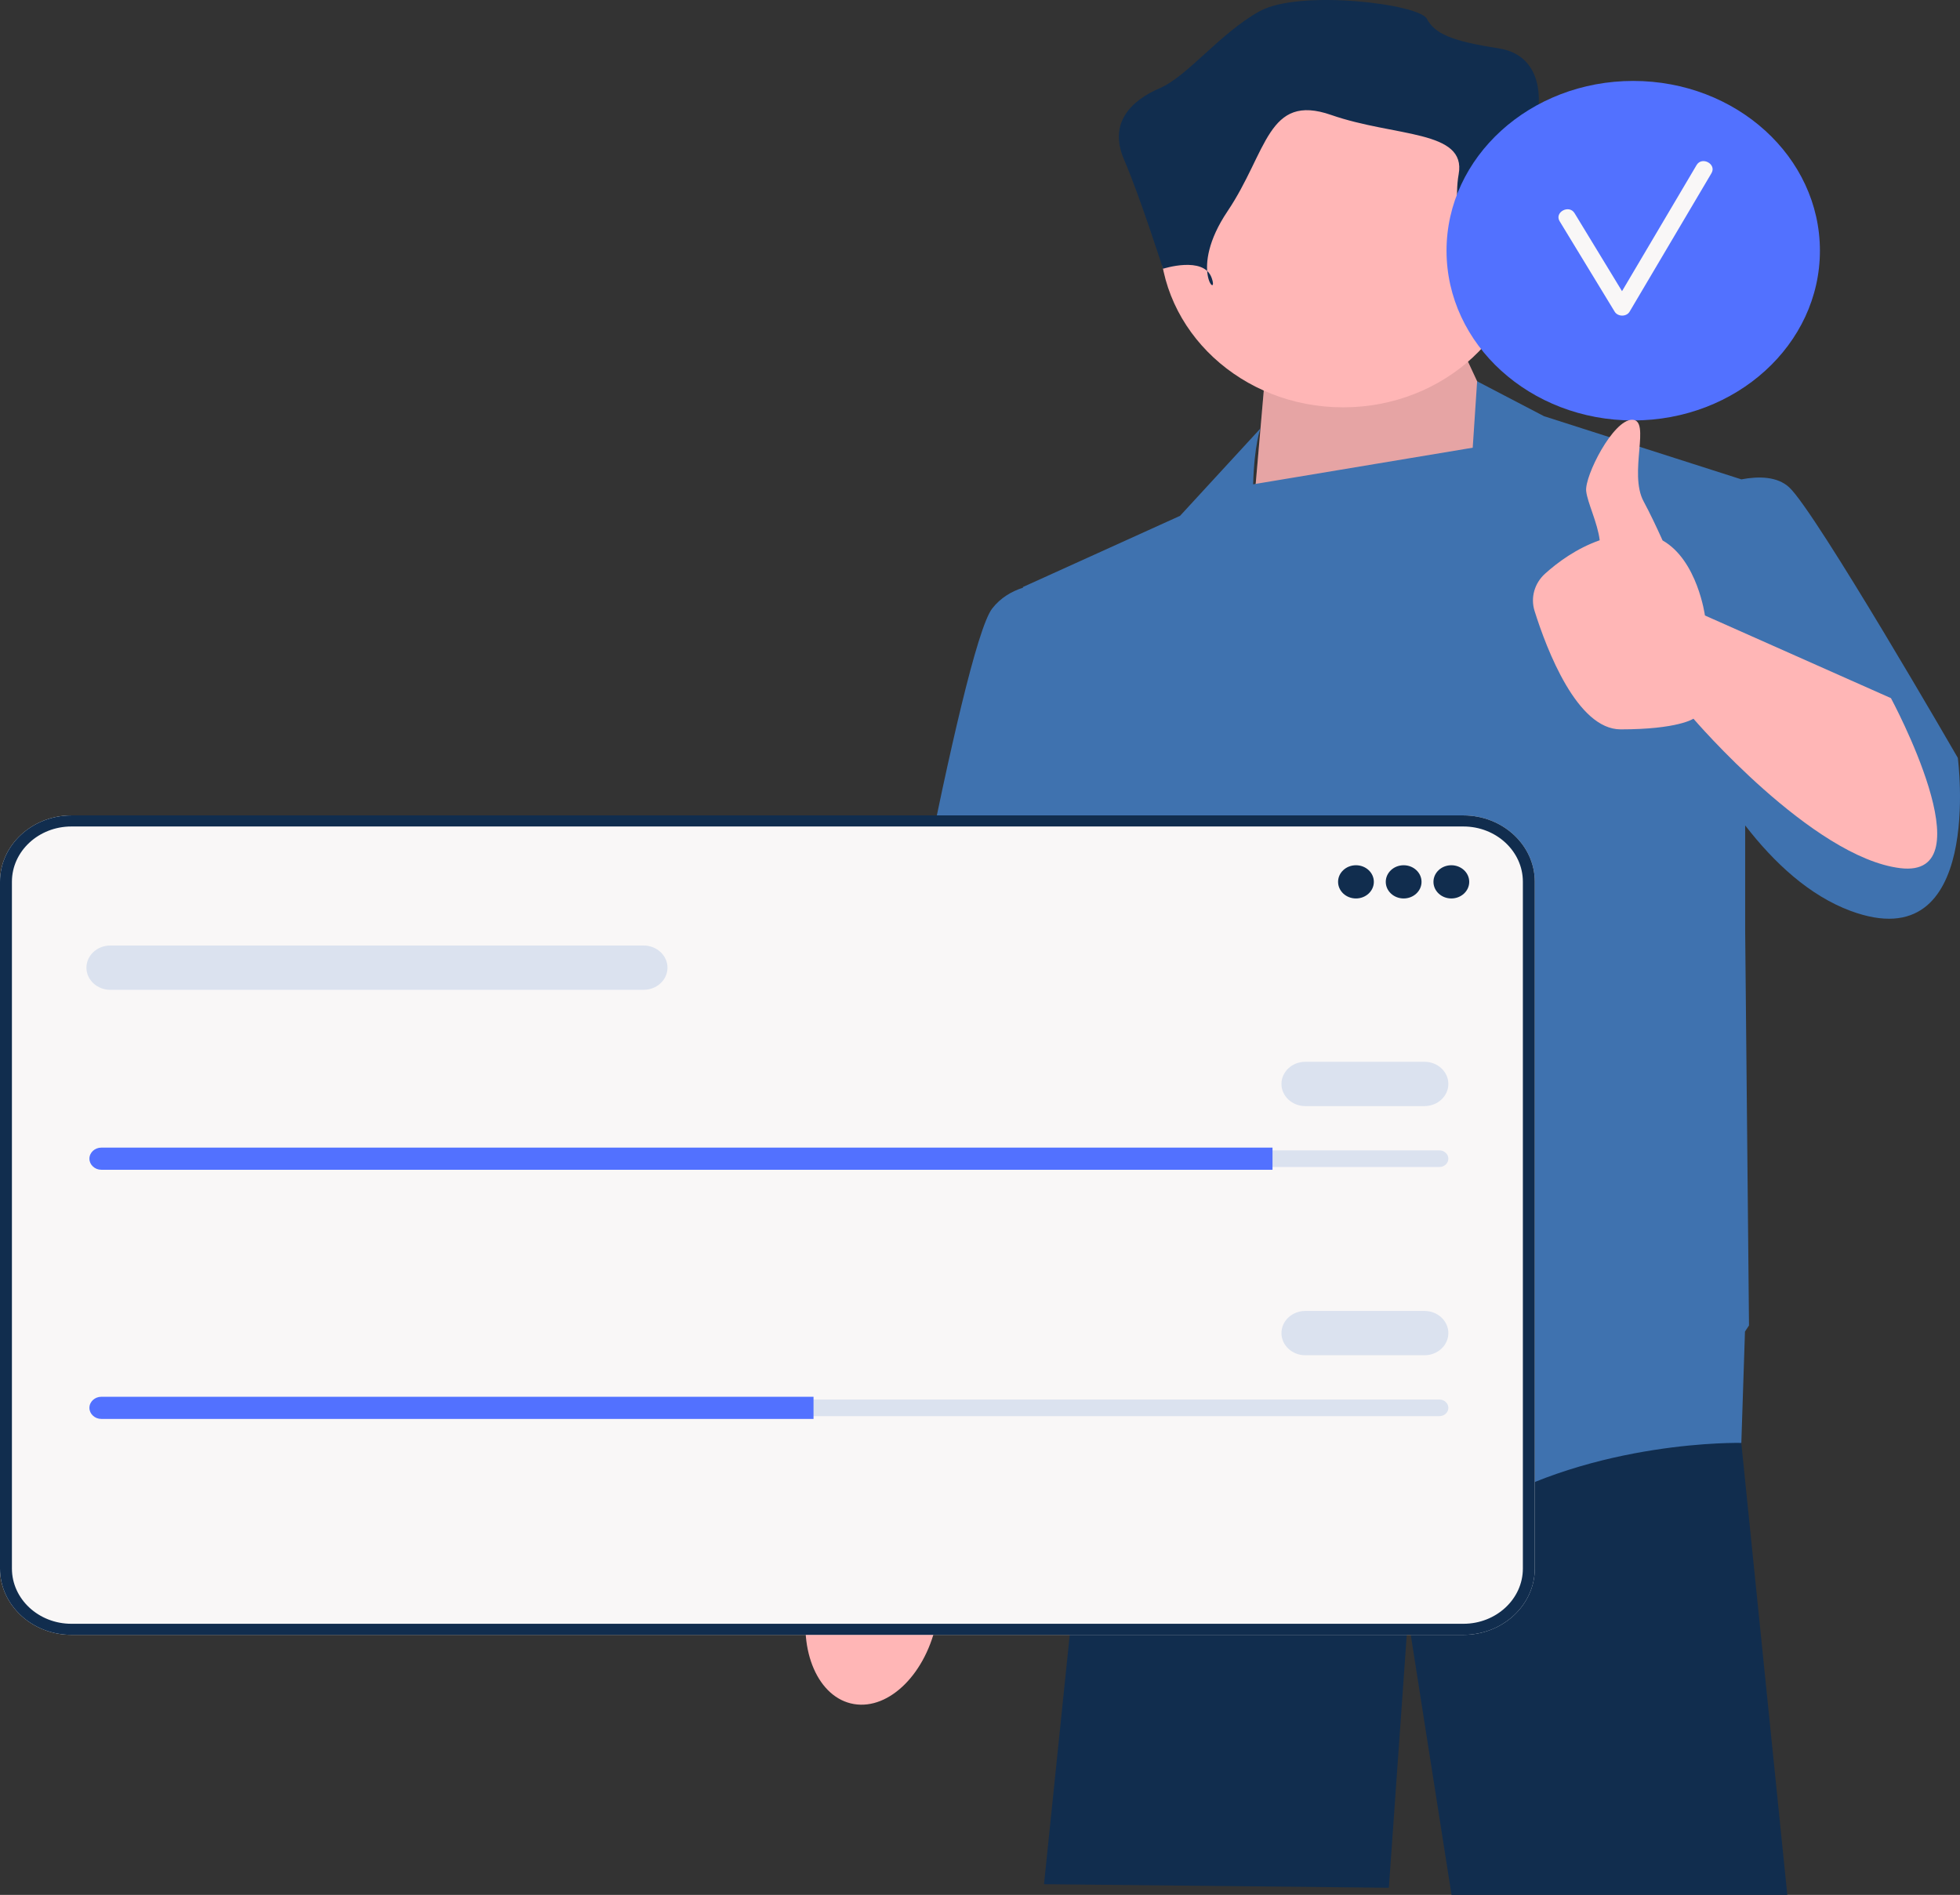 <svg width="481" height="465" viewBox="0 0 481 465" fill="none" xmlns="http://www.w3.org/2000/svg">
<rect x="0" y="0" width="481" height="465" fill="#333333" stroke="none"/>
<g clip-path="url(#clip0_465_184)">
<path d="M427.338 353.878L427.329 354.088L438.621 465H356.217L345.536 396.881L340.834 463.253L256.211 462.38L265.2 375.24L272.845 334.849V334.84L273.992 328.761H425.091L425.288 330.962L427.338 353.878Z" fill="#112D4E"/>
<path d="M209.567 418.174C218.294 419.651 227.394 410.522 229.893 397.784C230.987 392.208 230.634 386.865 229.159 382.496L230.498 375.153L252.954 276.372C252.954 276.372 294.307 199.541 294.306 186.202C294.305 172.864 282.344 166.323 282.344 166.323L266.158 166.464L215.4 281.609L206.259 366.696L204.78 378.37C201.741 381.976 199.382 386.86 198.289 392.436C195.79 405.174 200.84 416.697 209.567 418.174Z" fill="#FFB6B6"/>
<path d="M374.214 118.727L359.17 86.414L310.276 94.274L306.985 132.291L374.214 118.727Z" fill="#FFB6B6"/>
<path opacity="0.1" d="M374.214 118.727L359.17 86.414L310.276 94.274L306.985 132.291L374.214 118.727Z" fill="black"/>
<path d="M480.463 185.973C480.463 185.973 445.673 125.714 439.092 119.6C436.161 116.879 431.556 116.841 427.345 117.634L378.915 102.134L362.5 93.567L361.418 109.865L307.527 118.849C307.827 108.91 309.336 105.13 309.336 105.13L289.591 126.587L251.04 144.053L251.061 144.211C248.232 145.128 245.55 146.697 243.518 149.293C235.996 158.9 215.311 275.925 215.311 275.925L259.503 284.659L265.517 249.604L269.845 281.165L273.136 340.115C273.136 340.115 333.313 388.147 362.461 370.681C391.609 353.214 427.338 354.088 427.338 354.088L428.23 326.763C428.864 325.821 429.219 325.268 429.219 325.268L428.279 228.343V202.552C435.442 211.821 444.086 219.792 454.136 223.526C487.045 235.752 480.463 185.973 480.463 185.973V185.973Z" fill="#3F72AF"/>
<path d="M329.612 99.959C354.454 99.959 374.593 81.254 374.593 58.181C374.593 35.107 354.454 16.402 329.612 16.402C304.77 16.402 284.632 35.107 284.632 58.181C284.632 81.254 304.77 99.959 329.612 99.959Z" fill="#FFB6B6"/>
<path d="M361.881 69.988C361.881 69.988 365.792 57.273 374.593 58.181C383.393 59.089 385.349 51.823 383.393 48.19C381.437 44.557 377.526 26.393 377.526 26.393C377.526 26.393 379.482 13.678 367.748 11.861C356.014 10.045 352.102 8.228 350.147 4.595C348.191 0.962 318.856 -2.671 309.078 2.779C299.299 8.228 291.477 18.684 284.632 21.63C277.787 24.576 271.92 30.026 275.831 39.108C279.743 48.19 285.415 65.953 285.415 65.953C285.415 65.953 295.388 62.722 297.344 68.171C299.299 73.621 291.477 66.355 301.255 51.823C311.033 37.291 311.033 22.76 326.679 28.209C342.324 33.659 359.925 31.842 357.969 42.741C356.014 53.64 361.881 69.988 361.881 69.988V69.988Z" fill="#112D4E"/>
<path d="M359.13 401.191H17.52C7.859 401.191 0 393.891 0 384.918V216.373C0 207.401 7.859 200.1 17.52 200.1H359.13C368.791 200.1 376.65 207.401 376.65 216.373V384.918C376.65 393.891 368.791 401.191 359.13 401.191Z" fill="#F9F7F7"/>
<path d="M359.13 401.191H17.52C7.859 401.191 0 393.891 0 384.918V216.373C0 207.401 7.859 200.1 17.52 200.1H359.13C368.791 200.1 376.65 207.401 376.65 216.373V384.918C376.65 393.891 368.791 401.191 359.13 401.191ZM17.52 202.818C9.473 202.818 2.926 208.899 2.926 216.373V384.918C2.926 392.393 9.473 398.474 17.52 398.474H359.13C367.178 398.474 373.725 392.393 373.725 384.918V216.373C373.725 208.899 367.178 202.818 359.13 202.818H17.52Z" fill="#112D4E"/>
<path d="M332.765 220.481C335.188 220.481 337.153 218.656 337.153 216.405C337.153 214.154 335.188 212.329 332.765 212.329C330.341 212.329 328.376 214.154 328.376 216.405C328.376 218.656 330.341 220.481 332.765 220.481Z" fill="#112D4E"/>
<path d="M344.468 220.481C346.891 220.481 348.856 218.656 348.856 216.405C348.856 214.154 346.891 212.329 344.468 212.329C342.044 212.329 340.079 214.154 340.079 216.405C340.079 218.656 342.044 220.481 344.468 220.481Z" fill="#112D4E"/>
<path d="M356.17 220.481C358.594 220.481 360.559 218.656 360.559 216.405C360.559 214.154 358.594 212.329 356.17 212.329C353.747 212.329 351.782 214.154 351.782 216.405C351.782 218.656 353.747 220.481 356.17 220.481Z" fill="#112D4E"/>
<path d="M24.869 282.303C23.659 282.303 22.674 283.217 22.674 284.341C22.674 284.889 22.902 285.396 23.316 285.77C23.733 286.167 24.279 286.379 24.869 286.379H353.245C354.455 286.379 355.439 285.465 355.439 284.341C355.439 283.793 355.211 283.286 354.798 282.912C354.38 282.515 353.834 282.303 353.245 282.303H24.869Z" fill="#DBE2EF"/>
<path d="M312.285 281.624V287.058H24.869C24.064 287.058 23.333 286.76 22.806 286.257C22.265 285.768 21.943 285.088 21.943 284.341C21.943 282.846 23.259 281.624 24.869 281.624H312.285Z" fill="#5271FF"/>
<path d="M349.588 271.433H320.33C317.104 271.433 314.479 268.996 314.479 265.998C314.479 263.001 317.104 260.563 320.33 260.563H349.588C352.814 260.563 355.439 263.001 355.439 265.998C355.439 268.996 352.814 271.433 349.588 271.433Z" fill="#DBE2EF"/>
<path d="M157.953 242.9H27.063C23.836 242.9 21.211 240.463 21.211 237.465C21.211 234.468 23.836 232.03 27.063 232.03H157.953C161.18 232.03 163.805 234.468 163.805 237.465C163.805 240.463 161.18 242.9 157.953 242.9Z" fill="#DBE2EF"/>
<path d="M24.869 343.446C23.659 343.446 22.674 344.36 22.674 345.484C22.674 346.032 22.902 346.538 23.316 346.913C23.733 347.309 24.279 347.522 24.869 347.522H353.245C354.455 347.522 355.439 346.607 355.439 345.484C355.439 344.936 355.211 344.429 354.798 344.055C354.38 343.658 353.834 343.446 353.245 343.446H24.869Z" fill="#DBE2EF"/>
<path d="M199.645 342.766V348.201H24.869C24.064 348.201 23.333 347.902 22.806 347.399C22.265 346.91 21.943 346.231 21.943 345.484C21.943 343.989 23.259 342.766 24.869 342.766H199.645Z" fill="#5271FF"/>
<path d="M349.588 332.576H320.33C317.104 332.576 314.479 330.138 314.479 327.141C314.479 324.143 317.104 321.706 320.33 321.706H349.588C352.814 321.706 355.439 324.143 355.439 327.141C355.439 330.138 352.814 332.576 349.588 332.576Z" fill="#DBE2EF"/>
<path d="M400.807 103.175C426.11 103.175 446.622 84.524 446.622 61.518C446.622 38.511 426.11 19.86 400.807 19.86C375.503 19.86 354.991 38.511 354.991 61.518C354.991 84.524 375.503 103.175 400.807 103.175Z" fill="#5271FF"/>
<path d="M416.356 40.505C410.257 50.821 404.157 61.137 398.058 71.453C394.17 65.073 390.304 58.683 386.407 52.308C385.061 50.106 381.401 52.087 382.75 54.294C387.267 61.683 391.738 69.097 396.255 76.487C397.028 77.751 399.148 77.78 399.913 76.487C406.613 65.155 413.313 53.823 420.014 42.491C421.326 40.271 417.67 38.283 416.356 40.505Z" fill="#F9F7F7"/>
<path d="M464.052 171.322L418.406 151.04C418.406 151.04 416.572 137.465 408.012 132.623C406.557 129.399 404.882 125.856 403.362 123.049C399.6 116.107 405.242 103.007 400.541 103.007C395.839 103.007 388.89 116.784 389.258 120.474C389.54 123.306 392.06 128.25 392.581 132.579C386.848 134.587 382.223 138.029 379.183 140.77C376.551 143.141 375.573 146.68 376.602 149.949C379.582 159.422 387.031 178.986 397.72 178.986C411.824 178.986 415.585 176.366 415.585 176.366C415.585 176.366 444.733 210.426 466.359 213.046C487.985 215.666 464.052 171.322 464.052 171.322V171.322Z" fill="#FFB6B6"/>
</g>
<defs>
<clipPath id="clip0_465_184">
<rect width="481" height="465" fill="white"/>
</clipPath>
</defs>
</svg>
